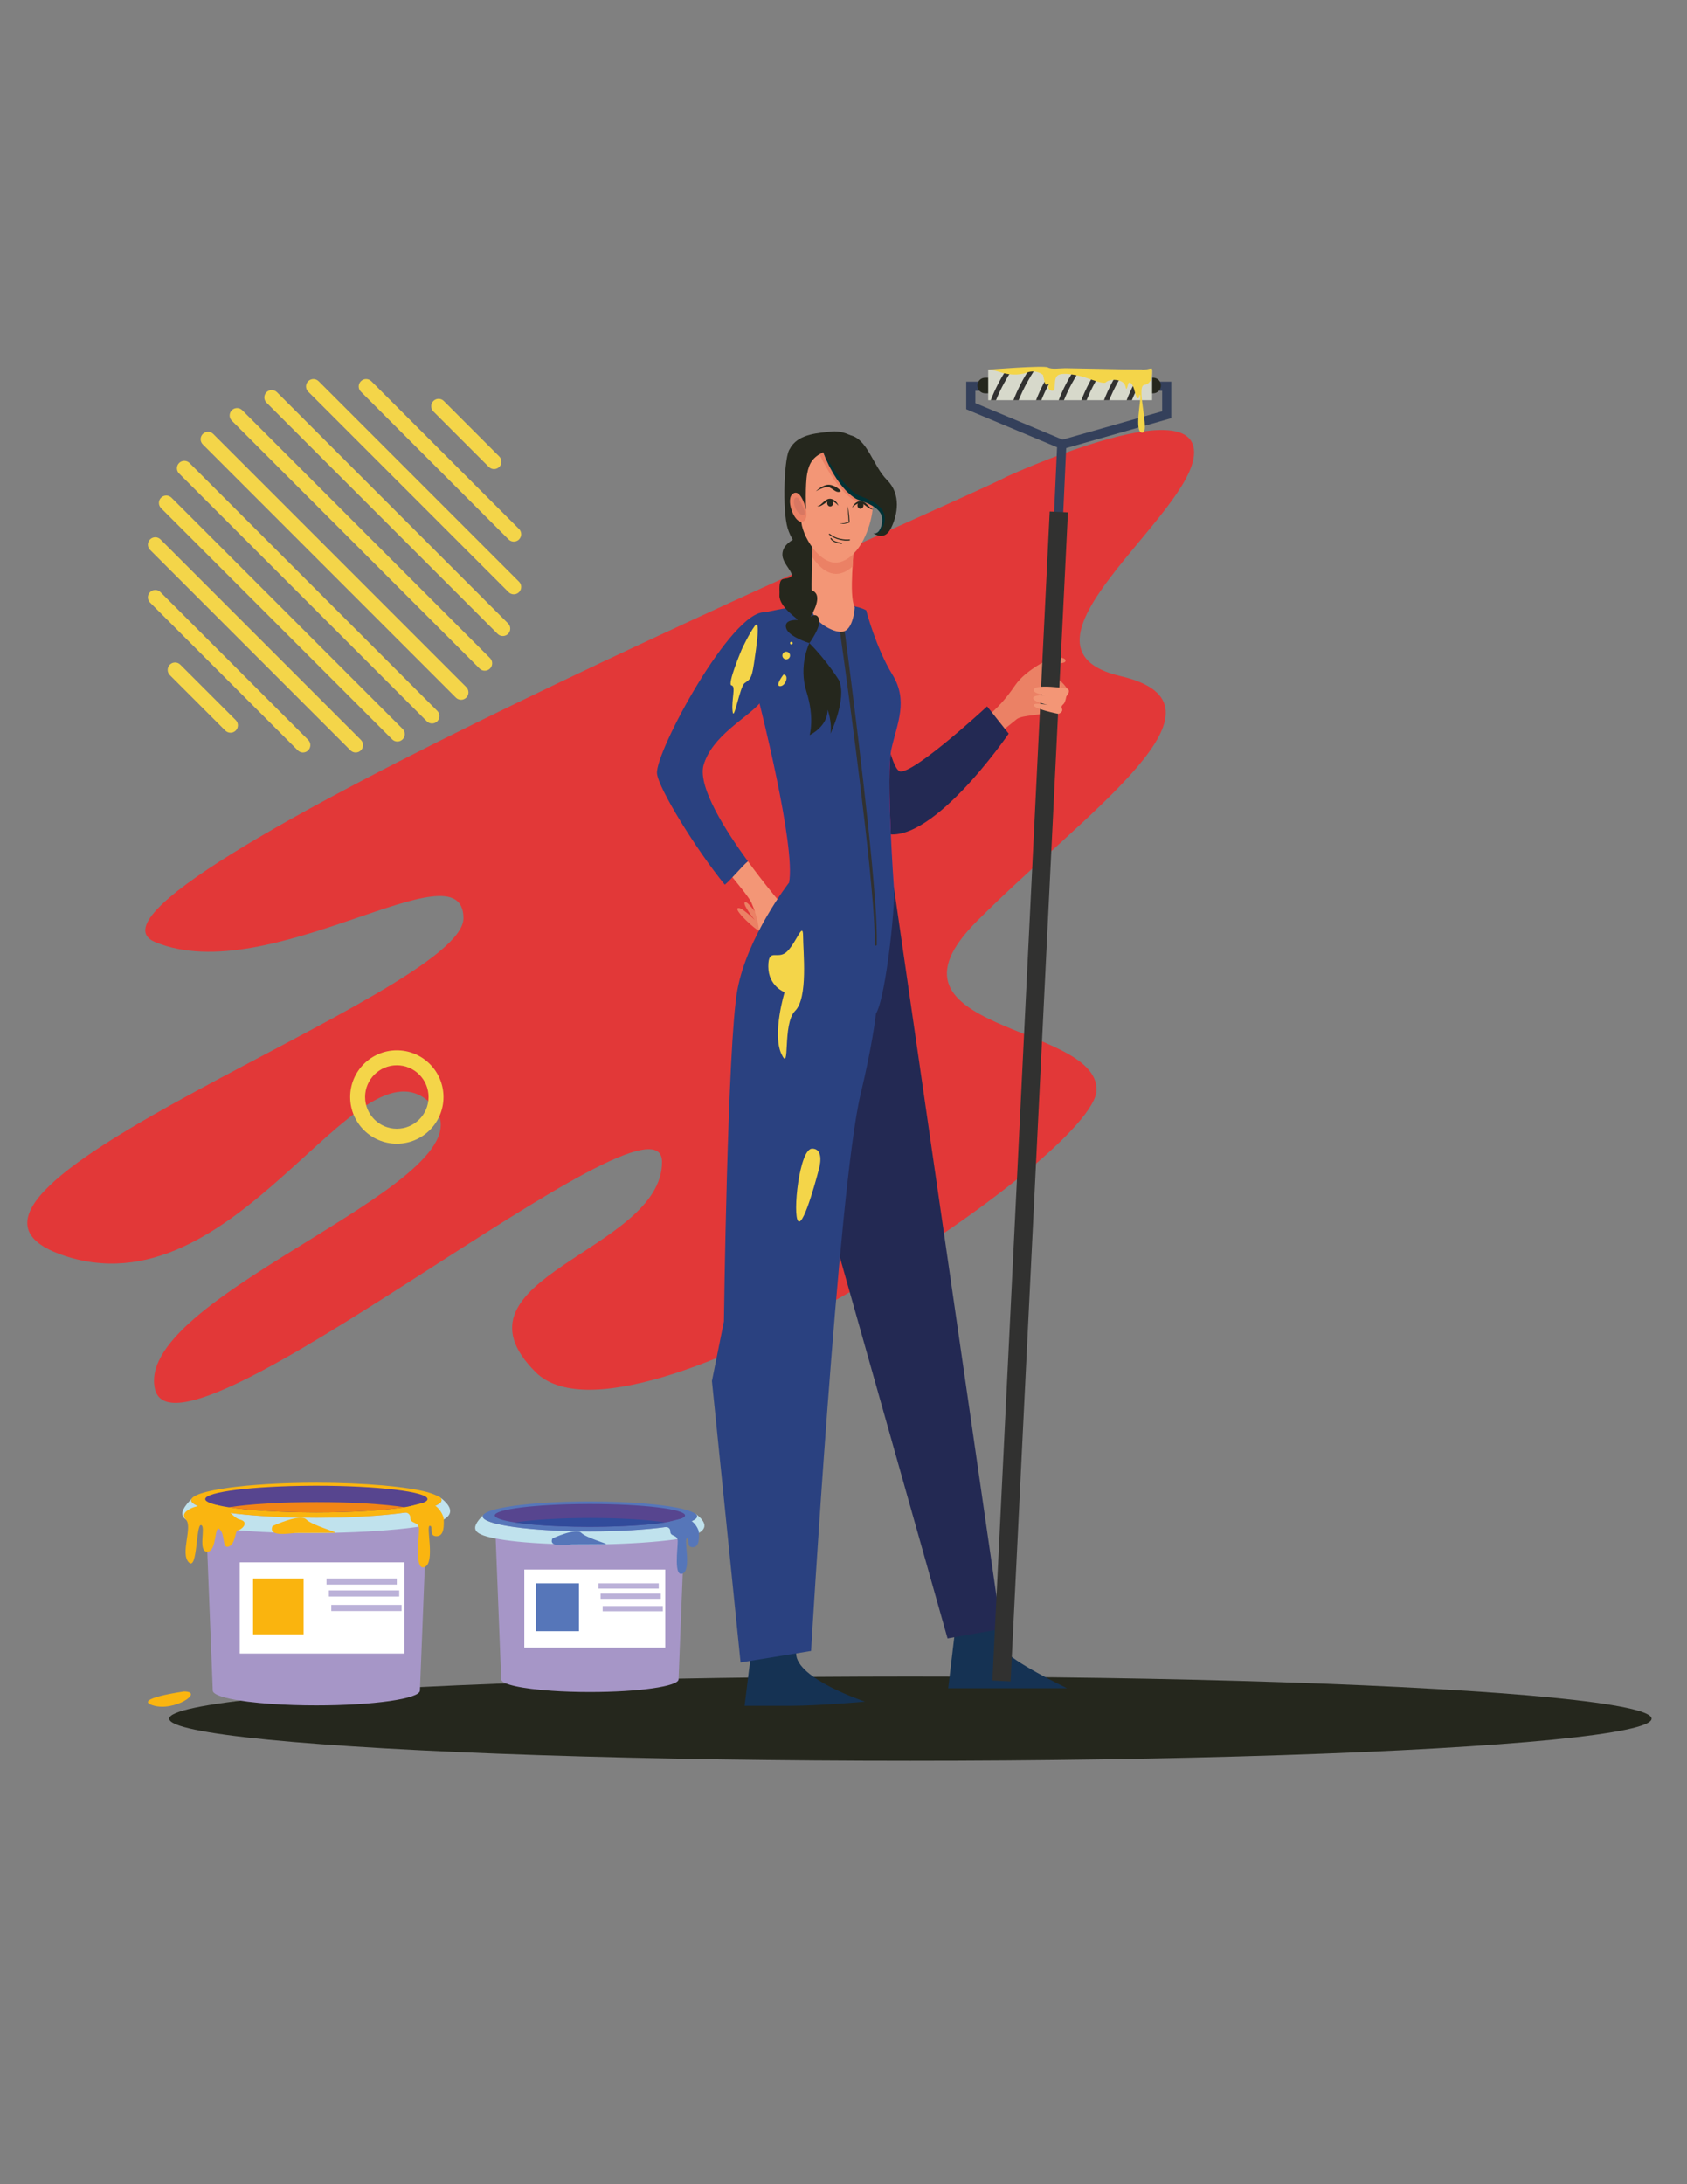 <?xml version="1.0" encoding="utf-8"?>
<!-- Generator: Adobe Illustrator 25.4.1, SVG Export Plug-In . SVG Version: 6.00 Build 0)  -->
<svg version="1.1" id="Layer_1" xmlns="http://www.w3.org/2000/svg" xmlns:xlink="http://www.w3.org/1999/xlink" x="0px" y="0px"
	 viewBox="0 0 612 792" style="enable-background:new 0 0 612 792;" xml:space="preserve">
<rect x="0" y="0" width="612" height="792" fill="#808080" stroke="none"/>
<style type="text/css">
	.st0{fill:#E23838;}
	.st1{fill:#34405B;}
	.st2{fill:#25271D;}
	.st3{fill:#D7D9CB;}
	.st4{fill:#313130;}
	.st5{fill:#F4D549;}
	.st6{fill:#EB8165;}
	.st7{fill:#F39676;}
	.st8{fill:#153253;}
	.st9{fill:#A696C7;}
	.st10{fill:#C0E2ED;}
	.st11{fill:#FAB510;}
	.st12{fill:#57458F;}
	.st13{fill:#F18516;}
	.st14{fill:#FFFFFF;}
	.st15{fill:#BBB1D8;}
	.st16{fill:#FAB40E;}
	.st17{fill:#5676B9;}
	.st18{fill:#314B9B;}
	.st19{fill:#232953;}
	.st20{fill:#2A4180;}
	.st21{fill:#E71A84;}
	.st22{fill:#EC5F5D;}
	.st23{fill:#D87762;}
	.st24{fill:#013236;}
</style>
<g>
	<path class="st0" d="M365.35,172.76c-19.02,10.3-350.57,151.6-309.06,168.84c41.51,17.24,111.84-36.22,111.84-8.63
		c0,27.6-209.94,98.9-146.17,121.88c63.77,22.97,107.65-81.4,134.41-54.64C183.12,426.97,49,468.63,56.15,503.4
		c7.15,34.76,184.02-114.42,184.02-82.07c0,32.35-80.06,42.01-45.9,76.18c34.17,34.16,203.54-78.19,203.54-102.39
		c0-24.2-83.59-20.93-43.34-61.18c40.25-40.25,96.79-78.37,51.96-88.8c-44.83-10.43,26.75-58.61,26.75-81.07
		C433.18,141.58,365.35,172.76,365.35,172.76z"/>
	<g>
		<path class="st1" d="M424.9,138.39h-74.38v10l32.96,13.79l-1.44,31.5l3.31,0.15l1.43-31.35l38.12-10.84V138.39z M421.59,149.14
			l-36.13,10.27l-31.62-13.23v-4.48h67.76V149.14z"/>
		<path class="st2" d="M418.32,142.63h-60.91c-1.57,0-2.84-1.27-2.84-2.84l0,0c0-1.57,1.27-2.84,2.84-2.84h60.91
			c1.57,0,2.84,1.27,2.84,2.84v0C421.16,141.36,419.89,142.63,418.32,142.63z"/>
		<rect x="358.5" y="134.04" class="st3" width="59.45" height="11.07"/>
		<g>
			<path class="st4" d="M365.06,134.04c-1.92,3.02-4.01,6.83-5.63,11.07h1.91c1.72-4.3,3.92-8.13,5.84-11.07H365.06z"/>
			<path class="st4" d="M373.28,134.04c-1.92,3.02-4.01,6.83-5.63,11.07h1.9c1.72-4.3,3.92-8.13,5.84-11.07H373.28z"/>
			<path class="st4" d="M381.49,134.04c-1.92,3.02-4.01,6.83-5.63,11.07h1.91c1.72-4.3,3.92-8.13,5.84-11.07H381.49z"/>
			<path class="st4" d="M389.7,134.04c-1.92,3.02-4.01,6.83-5.63,11.07h1.91c1.72-4.3,3.92-8.13,5.84-11.07H389.7z"/>
			<path class="st4" d="M397.92,134.04c-1.92,3.02-4.01,6.83-5.63,11.07h1.91c1.71-4.3,3.92-8.13,5.84-11.07H397.92z"/>
			<path class="st4" d="M406.13,134.04c-1.92,3.02-4.01,6.83-5.63,11.07h1.9c1.72-4.3,3.92-8.13,5.84-11.07H406.13z"/>
			<path class="st4" d="M414.35,134.04c-1.92,3.02-4.01,6.83-5.63,11.07h1.9c1.72-4.3,3.92-8.13,5.84-11.07H414.35z"/>
		</g>
		<g>
			<path class="st5" d="M358.14,134.04h0.29C358.23,134.03,358.14,134.04,358.14,134.04z"/>
			<path class="st5" d="M415.11,139.57c3.2-0.44,2.84-4.59,2.84-5.54c0-0.95-0.73,0-3.61,0c-2.88,0-25.83-0.51-27.87-0.51
				c-2.04,0-4.99,0.51-6.34-0.29c-1.35-0.8-21.64,0.8-21.64,0.8h-0.08c0.58,0.02,2.05,0.14,4.3,0.87c2.98,0.97,6.56,1.38,9.9,0.17
				c3.35-1.21,5.76,0.85,5.76,0.85s0.52,2.52,0.8,3.28c0.28,0.76,1.45-0.2,1.45-0.2s-1.16,2.25,0.96,2.67
				c2.12,0.43-0.15-5.1,2.84-5.9c2.99-0.8,8.82,0.95,8.82,0.95c3.64,1.24,7.21,2.62,7.94,1.89c0.73-0.73,3-1.35,5.32-0.44
				c2.32,0.92,1.72,3.25,2.2,2.77c0.48-0.48,0.39-3.17,1.66-1.9c1.28,1.28,1.29,4.32,2.21,5.25c0.93,0.93,0.63-2.19,1.07-0.87
				c0.44,1.31-2.33,13.48,0.73,13.48C417.44,156.91,411.91,140.01,415.11,139.57z"/>
		</g>
		<g>
			<g>
				<g>
					<path class="st5" d="M184.5,195.6l-53.58-53.58c-1.05-1.05-1.05-2.74,0-3.79l0,0c1.05-1.05,2.74-1.05,3.79,0l53.58,53.58
						c1.05,1.05,1.05,2.74,0,3.79l0,0C187.24,196.65,185.55,196.65,184.5,195.6z"/>
				</g>
				<g>
					<path class="st5" d="M177.33,169.31l-20.11-20.11c-1.05-1.05-1.05-2.74,0-3.79l0,0c1.05-1.05,2.74-1.05,3.79,0l20.11,20.11
						c1.05,1.05,1.05,2.74,0,3.79l0,0C180.07,170.36,178.38,170.36,177.33,169.31z"/>
				</g>
				<g>
					<path class="st5" d="M184.5,214.72l-72.7-72.7c-1.05-1.05-1.05-2.74,0-3.79l0,0c1.05-1.05,2.74-1.05,3.79,0l72.7,72.7
						c1.05,1.05,1.05,2.74,0,3.79l0,0C187.24,215.77,185.55,215.77,184.5,214.72z"/>
				</g>
				<g>
					<path class="st5" d="M180.52,229.85l-83.84-83.84c-1.05-1.05-1.05-2.74,0-3.79l0,0c1.05-1.05,2.74-1.05,3.79,0l83.84,83.84
						c1.05,1.05,1.05,2.74,0,3.79l0,0C183.26,230.89,181.56,230.89,180.52,229.85z"/>
				</g>
				<g>
					<path class="st5" d="M173.97,242.42l-89.87-89.87c-1.05-1.05-1.05-2.74,0-3.79l0,0c1.05-1.05,2.74-1.05,3.79,0l89.87,89.87
						c1.05,1.05,1.05,2.74,0,3.79l0,0C176.71,243.47,175.02,243.47,173.97,242.42z"/>
				</g>
				<g>
					<path class="st5" d="M165.37,252.95l-91.8-91.8c-1.05-1.05-1.05-2.74,0-3.79l0,0c1.05-1.05,2.74-1.05,3.79,0l91.8,91.8
						c1.05,1.05,1.05,2.74,0,3.79l0,0C168.11,254,166.42,254,165.37,252.95z"/>
				</g>
				<g>
					<path class="st5" d="M154.84,261.55l-89.87-89.87c-1.05-1.05-1.05-2.74,0-3.79l0,0c1.05-1.05,2.74-1.05,3.79,0l89.87,89.87
						c1.05,1.05,1.05,2.74,0,3.79l0,0C157.58,262.6,155.89,262.6,154.84,261.55z"/>
				</g>
				<g>
					<path class="st5" d="M142.27,268.1l-83.84-83.84c-1.05-1.05-1.05-2.74,0-3.79l0,0c1.05-1.05,2.74-1.05,3.79,0l83.84,83.84
						c1.05,1.05,1.05,2.74,0,3.79l0,0C145.01,269.14,143.31,269.14,142.27,268.1z"/>
				</g>
				<g>
					<path class="st5" d="M127.14,272.08l-72.7-72.7c-1.05-1.05-1.05-2.74,0-3.79l0,0c1.05-1.04,2.74-1.04,3.78,0l72.7,72.7
						c1.05,1.05,1.05,2.74,0,3.79l0,0C129.88,273.13,128.18,273.13,127.14,272.08z"/>
				</g>
				<g>
					<path class="st5" d="M108.02,272.08l-53.58-53.58c-1.05-1.05-1.05-2.74,0-3.79l0,0c1.05-1.05,2.74-1.05,3.78,0l53.58,53.58
						c1.05,1.05,1.05,2.74,0,3.79l0,0C110.76,273.13,109.07,273.13,108.02,272.08z"/>
				</g>
				<g>
					<path class="st5" d="M81.73,264.91L61.62,244.8c-1.05-1.05-1.05-2.74,0-3.79l0,0c1.04-1.05,2.74-1.05,3.79,0l20.11,20.11
						c1.05,1.05,1.05,2.74,0,3.79l0,0C84.47,265.96,82.78,265.96,81.73,264.91z"/>
				</g>
			</g>
			<path class="st5" d="M143.96,386.27c6.35,0,11.51,5.16,11.51,11.51c0,6.35-5.16,11.51-11.51,11.51s-11.51-5.16-11.51-11.51
				C132.45,391.43,137.61,386.27,143.96,386.27L143.96,386.27z M143.96,380.85c-9.35,0-16.93,7.58-16.93,16.93
				c0,9.35,7.58,16.93,16.93,16.93c9.35,0,16.93-7.58,16.93-16.93C160.88,388.43,153.31,380.85,143.96,380.85L143.96,380.85z"/>
			<path class="st6" d="M275.61,332.79c-0.47-0.47-4.55-6.48-5.42-5.6c-0.87,0.87,3.61,6.41,3.61,6.41s-5.2-5.26-6.23-4.23
				c-1.03,1.03,6.95,8.13,7.79,8.13C276.21,337.5,275.61,332.79,275.61,332.79z"/>
			<path class="st7" d="M282.66,326.85c-0.07-0.13-3.14-3.73-7.2-9.01c-1.3-1.69-2.71-3.56-4.15-5.54c-2,1.68-3.89,3.66-6,5.32
				c1.71,2.09,3.26,4.01,4.54,5.64l0,0c1.41,1.84,2.39,3.25,2.74,4.05c2.43,5.44,2.78,10.18,2.78,10.18s4.92-0.17,6.02-1.27
				c1.1-1.1,0.23-2.78,1.85-4.4C284.86,330.21,282.66,326.85,282.66,326.85z"/>
			<g>
				<ellipse class="st2" cx="330.27" cy="623.2" rx="268.88" ry="15.28"/>
				<path class="st8" d="M272.71,597.52l-2.59,21.01c0,0,5.75,0,16.38,0c10.63,0,27.3-1.51,27.3-1.51s-24.99-8.29-24.99-17.47
					c0-9.18,0-9.18,0-9.18L272.71,597.52z"/>
				<path class="st8" d="M364.55,598.23c-1.42-3.74-5.34-11.6-5.34-11.6l-12.64,3.74l-2.59,21.8c0,0,37.36,0,43.11,0
					C387.09,612.17,365.97,601.96,364.55,598.23z"/>
				<g>
					<path class="st9" d="M154.53,557.27c0,0-2.19,55.62-2.19,55.73c0,2.97-16.82,5.38-37.58,5.38c-5.77,0-11.23-0.19-16.11-0.52
						C85.96,617,77.19,615.15,77.19,613c0-0.11-2.73-69.25-2.74-69.38h80.64L154.53,557.27z"/>
					<path class="st10" d="M150.63,553.78c-15.86,2.17-43.55,2.87-63.38,1.18c-3.89-0.33-7.47-0.75-10.61-1.27
						c-11.57-1.92-13-4.22-7.08-10.27c-0.12,0.19-0.19,0.38-0.19,0.57c0,2.26,8.42,4.24,21.1,5.37c7.02,0.62,15.36,0.98,24.3,0.98
						c25.08,0,45.4-2.84,45.4-6.35c0-0.41-0.28-0.81-0.8-1.19h0.07C169.82,550.48,156.69,552.95,150.63,553.78z"/>
					<path class="st11" d="M69.36,544c0,3.51,20.33,6.35,45.4,6.35c25.07,0,45.4-2.84,45.4-6.35c0-0.49-0.1-0.81-0.84-1.26
						c-1.26-0.66-2.6-1.17-4.08-1.62c-7.5-2.06-22.81-3.47-40.48-3.47C89.69,537.65,69.36,540.49,69.36,544z"/>
					<path class="st12" d="M155.09,543.58c0,1.11-3.13,2.13-8.39,2.95c-7.37,1.15-18.94,1.88-31.93,1.88c-0.59,0-1.18,0-1.76-0.01
						c-12.19-0.06-22.96-0.77-30.01-1.85c-5.35-0.82-8.54-1.85-8.54-2.97c0-2.6,17.1-4.72,38.55-4.83c0.59,0,1.17-0.01,1.76-0.01
						C137.03,538.74,155.09,540.91,155.09,543.58z"/>
					<path class="st13" d="M146.7,546.53c-2.3,0.36-5.01,0.67-8.05,0.94h0c-6.68,0.59-14.94,0.94-23.88,0.94
						c-8.9,0-17.12-0.34-23.79-0.93c-3-0.27-5.69-0.58-7.98-0.93c7.37-1.15,18.93-1.88,31.93-1.88
						C127.83,544.67,139.32,545.4,146.7,546.53z"/>
					<rect x="86.98" y="566.51" class="st14" width="59.71" height="33.08"/>
					<rect x="118.44" y="572.35" class="st15" width="25.51" height="2.23"/>
					<rect x="119.31" y="576.68" class="st15" width="25.51" height="2.23"/>
					<rect x="120.18" y="581.94" class="st15" width="25.51" height="2.23"/>
					<path class="st11" d="M70.26,546.54c0,0-5.43,1.84-2.84,4.44c2.6,2.6-2.15,12.32,1.07,15.53c3.22,3.21,2.55-13.91,4.45-13.52
						c1.9,0.39-1.34,9.65,2.26,9.65c3.61,0,2.46-10.15,4.54-8.07c2.08,2.08,0.75,7.13,3.26,6.2c2.5-0.93,2.3-5.97,3.28-5.89
						c0.97,0.09,4.62-2.91,0.72-3.9C83.08,549.99,82.34,542.91,70.26,546.54z"/>
					<path class="st11" d="M98.87,553.34c0,0,9.97-4.65,12.26-2.36c2.29,2.29,12.33,4.82,10.22,4.82c-2.11,0-12.64,0.1-14.13,0.07
						C105.74,555.85,97.02,557.61,98.87,553.34z"/>
					<path class="st11" d="M145.69,548.41c0,0,3.16-0.5,3.16,1.93c0,2.43,3.16,1.11,3.16,4.22c0,3.12-1.76,15.31,2.09,13.63
						c3.85-1.67,0.32-14.92,1.81-14.92c1.49,0-0.56,3.77,2.42,3.77c2.97,0,2.66-4.16,2.66-6.07c0-1.92-3.13-7.17-7.64-5.99
						C148.83,546.17,145.69,546.65,145.69,548.41z"/>
					<path class="st11" d="M66.72,613.34c0,0-18.92,2.65-11.22,5.04C63.2,620.78,74.33,613.34,66.72,613.34z"/>
					<rect x="91.81" y="572.35" class="st16" width="18.32" height="20.26"/>
				</g>
				<g>
					<path class="st9" d="M248.04,561.22c0,0-1.87,47.62-1.87,47.71c0,2.54-14.4,4.61-32.17,4.61c-4.94,0-9.62-0.16-13.79-0.45
						c-10.87-0.74-18.38-2.33-18.38-4.16c0-0.1-2.34-59.28-2.34-59.4h69.03L248.04,561.22z"/>
					<path class="st10" d="M244.7,558.23c-13.58,1.86-37.28,2.46-54.26,1.01c-3.33-0.28-6.4-0.64-9.08-1.09
						c-9.91-1.64-11.13-3.62-6.07-8.79c-0.11,0.16-0.16,0.32-0.16,0.49c0,1.93,7.21,3.63,18.07,4.59c6.01,0.53,13.15,0.84,20.8,0.84
						c21.47,0,38.87-2.43,38.87-5.44c0-0.35-0.24-0.69-0.69-1.02h0.06C261.13,555.41,249.89,557.52,244.7,558.23z"/>
					<path class="st17" d="M175.12,549.86c0,3,17.4,5.44,38.87,5.44c21.47,0,38.87-2.43,38.87-5.44c0-0.42-0.09-0.69-0.72-1.08
						c-1.07-0.57-2.22-1.01-3.49-1.38c-6.42-1.76-19.53-2.97-34.66-2.97C192.53,544.42,175.12,546.85,175.12,549.86z"/>
					<path class="st12" d="M248.52,549.5c0,0.95-2.68,1.83-7.18,2.53c-6.31,0.98-16.21,1.61-27.34,1.61c-0.51,0-1.01,0-1.51-0.01
						c-10.43-0.05-19.66-0.66-25.69-1.59c-4.58-0.7-7.31-1.59-7.31-2.55c0-2.23,14.64-4.04,33.01-4.13c0.5,0,1.01-0.01,1.51-0.01
						C233.06,545.36,248.52,547.21,248.52,549.5z"/>
					<path class="st18" d="M241.33,552.02c-1.97,0.31-4.29,0.58-6.9,0.81h0c-5.72,0.5-12.79,0.8-20.44,0.8
						c-7.62,0-14.66-0.3-20.37-0.8c-2.57-0.23-4.87-0.49-6.83-0.79c6.31-0.98,16.21-1.61,27.34-1.61
						C225.18,550.43,235.02,551.05,241.33,552.02z"/>
					<rect x="190.21" y="569.13" class="st14" width="51.12" height="28.32"/>
					<rect x="217.14" y="574.13" class="st15" width="21.84" height="1.91"/>
					<rect x="217.89" y="577.84" class="st15" width="21.84" height="1.91"/>
					<rect x="218.63" y="582.34" class="st15" width="21.84" height="1.91"/>
					<path class="st17" d="M200.39,557.85c0,0,8.53-3.98,10.5-2.02c1.96,1.96,10.56,4.13,8.75,4.13c-1.8,0-10.82,0.08-12.09,0.06
						C206.27,560,198.8,561.51,200.39,557.85z"/>
					<path class="st17" d="M240.47,553.64c0,0,2.7-0.43,2.7,1.66c0,2.08,2.7,0.95,2.7,3.61c0,2.67-1.5,13.11,1.79,11.67
						c3.3-1.43,0.27-12.78,1.55-12.78c1.27,0-0.48,3.23,2.07,3.23c2.54,0,2.28-3.56,2.28-5.2c0-1.64-2.68-6.14-6.54-5.13
						C243.16,551.71,240.47,552.12,240.47,553.64z"/>
					<rect x="194.35" y="574.13" class="st17" width="15.68" height="17.35"/>
				</g>
				<g>
					<polygon class="st19" points="324.28,321.72 363.22,590.66 343.75,594.1 292.59,413.06 303.38,318.33 					"/>
					<path class="st20" d="M286.25,320.05c0,0-15.18,19.43-18.76,38.98c-3.59,19.54-4.87,120.12-4.87,120.12l-4.35,21.62
						l10.39,102.05l25.58-4.17c0,0,9.86-167.79,17.92-201.7c8.07-33.91,6.06-41.96,6.06-41.96l-1.22-30.4L286.25,320.05z"/>
					<path class="st5" d="M297.11,423.83c0,0,2.17-7.33-2.49-7.33c-4.66,0-7.17,24.17-5.04,26.29
						C291.71,444.92,297.11,423.83,297.11,423.83z"/>
					<path class="st5" d="M284.63,359.79c0,0-4.56,15.04-1.16,22.36c3.39,7.33,0.21-10.83,4.98-15.6
						c4.77-4.77,2.89-21.47,2.89-27.08c0-5.6-2.33,2.09-5.75,5.5c-3.41,3.41-6.87-1.64-6.87,5.48
						C278.73,357.59,284.63,359.79,284.63,359.79z"/>
					<g>
						<path class="st6" d="M368.27,248.49c3.99-5.87,13.35-9.98,13.35-9.98c1.01-0.48,5.11-0.21,4.93,1.08
							c-0.19,1.3-2.73,0.31-4.86,2.48c-2.13,2.17-0.73,2.75,0.28,2.89c1.01,0.15,5.53,4.19,5.33,5.55c-0.2,1.36-0.99,1.32-1.2,2.78
							c-0.21,1.46-1.92,3.03-4.92,4.62c-3,1.59-10.23,1.29-12.27,2.82c-0.39,0.29-3.52,2.81-6.6,5.3c-1.69-1.85-4.13-3.34-4.21-6.22
							C361.66,256.96,364.92,253.42,368.27,248.49z"/>
						<g>
							
								<rect x="161.57" y="394.47" transform="matrix(0.049 -0.999 0.999 0.049 -41.983 751.445)" class="st4" width="424.32" height="6.62"/>
						</g>
						<path class="st7" d="M387.18,249.68c0,0-11.85-1.86-12.19,0.45c-0.33,2.3,10.92,2.49,10.92,2.49s-10.82-1.46-11.09,0.43
							c-0.27,1.89,8.96,3.24,8.96,3.24s-8.97-1.99-8.78-0.58c0.2,1.42,8.93,3.15,8.93,3.15s1.92-0.55,1.31-1.93
							c-0.44-1.01,0.33-1.28,0.75-1.84c0.42-0.56,0.71-1.84,0.79-2.37C386.85,252.21,388.69,250.65,387.18,249.68z"/>
						<g>
							<path class="st19" d="M314.21,221.3c0,0,6.7,58.45,12.54,58.45c5.84,0,31.35-23.61,31.35-23.61l7.83,9.89
								c0,0-29.6,43.28-46.55,35.66c-16.96-7.62-15.98-61.65-15.98-61.65L314.21,221.3z"/>
							<path class="st21" d="M314.21,223.39c0,0-8.5-6.54-37.27-0.04c-0.78,0.18-1.5,31.4-1.5,31.4s13.35,52.26,10.81,65.3
								c0,0,15.26,12.88,38.03,1.67c0,0-2.96-41.04-0.89-50.18c2.07-9.14,6.2-17.43,0.34-26.92
								C317.86,235.13,314.21,223.39,314.21,223.39z"/>
							<path class="st20" d="M314.21,221.3c0,0-8.5-5.63-37.27,0.86c-0.78,0.18-1.5,32.58-1.5,32.58s13.35,52.26,10.81,65.3
								c0,0,15.2,50.65,30.57,48.38c3.98-0.59,8.24-41.34,7.46-46.72c0,0-2.96-41.04-0.89-50.18c2.07-9.14,6.2-17.43,0.34-26.92
								C317.86,235.13,314.21,221.3,314.21,221.3z"/>
							<path class="st20" d="M255.15,277.75c2.79-12.32,19.02-19.34,21.8-25.42c2.85-6.25,0.53-30.31,0.53-30.31
								c-12.07-0.81-39.84,50.67-39.14,58.43c0.49,5.42,14.32,27.78,24.6,40.35c2.11-1.66,6.36-6.82,8.36-8.5
								C262.96,300.86,253.37,285.6,255.15,277.75z"/>
							<path class="st20" d="M277.48,222.02c0.43,5.29,0.24,11.73,0.34,17.13c0.09,9.53-0.48,12.53-2.59,14.92
								c-4.88,5.66-17.95,12.57-20.09,23.68c3.04-11.01,15.68-17.14,20.78-23.08c1.93-2.22,2.3-4.59,2.54-7.6
								C278.98,240.03,278.56,229.1,277.48,222.02z"/>
							<path class="st4" d="M306.11,226.43c2.55,19.29,4.95,38.59,7.17,57.92c1.09,9.66,2.16,19.33,3.06,29.02
								c0.85,9.69,1.83,19.38,1.75,29.16c0,0.21-0.17,0.37-0.38,0.37c-0.21,0-0.37-0.17-0.37-0.37v-0.03
								c-0.01-9.67-1.06-19.37-1.99-29.04c-0.98-9.67-2.13-19.32-3.3-28.97c-2.37-19.3-4.94-38.57-7.65-57.82
								c-0.07-0.47,0.26-0.91,0.73-0.98c0.47-0.07,0.91,0.26,0.98,0.73L306.11,226.43z"/>
							<path class="st5" d="M269.11,235.43c0,0-5.45,12.84-3.74,13.1c1.71,0.25-0.09,5.08,0.39,9.36c0.48,4.28,2.55-8.83,4.38-10.19
								c1.83-1.36,2.52-1.29,3.38-7.11c0.87-5.83,2.48-16.63,0.29-13.61C271.61,229.99,269.11,235.43,269.11,235.43z"/>
							<path class="st5" d="M284.22,244.61c0,0-3.26,4.2-1.2,4.2C285.08,248.8,286.37,244.61,284.22,244.61z"/>
							<path class="st5" d="M285.22,239.09L285.22,239.09c-0.76,0-1.39-0.62-1.39-1.39l0,0c0-0.76,0.62-1.39,1.39-1.39l0,0
								c0.76,0,1.39,0.62,1.39,1.39l0,0C286.61,238.46,285.98,239.09,285.22,239.09z"/>
							<path class="st5" d="M287.08,233.68L287.08,233.68c-0.26,0-0.48-0.21-0.48-0.48l0,0c0-0.26,0.22-0.48,0.48-0.48l0,0
								c0.26,0,0.48,0.21,0.48,0.48l0,0C287.56,233.46,287.35,233.68,287.08,233.68z"/>
							<path class="st22" d="M302.73,187.92c0,1.13-1.51,2.04-3.37,2.04c-1.86,0-3.37-0.91-3.37-2.04c0-1.13,1.51-2.04,3.37-2.04
								C301.22,185.87,302.73,186.79,302.73,187.92z"/>
							<path class="st22" d="M315.53,187.92c0,1.13-1.51,2.04-3.37,2.04c-1.86,0-3.37-0.91-3.37-2.04c0-1.13,1.51-2.04,3.37-2.04
								C314.02,185.87,315.53,186.79,315.53,187.92z"/>
							<path class="st2" d="M288.45,195.07c-0.77,0.76-4.62,2.39-4.62,6.01c0,3.62,5.1,7.14,2.74,8.27
								c-2.36,1.14-3.81-0.62-3.81,4.45c0,5.07,3.84,7.71,3.84,7.71s5.88,0.77,8.68-2.02c2.79-2.79-0.87-5.07,0.7-8.07
								c1.57-3,4.34-4.48,3.37-7.41c-0.43-1.3-2.31-3.77-4.63-5.49C291.84,196.37,288.45,195.07,288.45,195.07z"/>
							<path class="st2" d="M286.57,162.78c2.1-2.1,10.62-2.6,10.62-2.6h0.63c2.67-1.02,16.78,19.96,15,31.14
								c-1.78,11.19-3.05,10.04-11.06,11.44c-8.01,1.4-13.98-4.58-16.01-11.19C283.73,184.97,284.47,164.88,286.57,162.78z"/>
							<path class="st7" d="M309.52,198.57c0.57,0.57-1.74,17.09,0.55,21.66c0,0-0.42,8.36-4.51,8.85
								c-3.56,0.42-10.01-3.79-10.72-7.06c-0.95-4.39,0-26.31,0-26.31L309.52,198.57z"/>
							<path class="st6" d="M309.29,205.41c-5.43,4.91-10.55,2.68-14.67-3.48c0.09-3.1,0.22-6.04,0.22-6.21l14.68,2.86
								C309.76,198.81,309.5,201.73,309.29,205.41z"/>
							<path class="st7" d="M307.81,161.46c0,0,6.88,1.31,7.7,7.21c0.82,5.9,1.97,10.81,0.82,17.69
								c-1.15,6.88-5.24,16.05-11.96,17.52c-6.71,1.47-13.76-9.66-13.76-15.72c0-6.06-2.46-16.21,2.13-22.44
								C297.33,159.5,307.81,161.46,307.81,161.46z"/>
							<path class="st6" d="M307.81,161.46c0,0,6.88,1.31,7.7,7.21c0.74,5.35,1.75,9.88,1.08,15.81c-1.09-0.76-2.65-1.52-4.84-2.24
								c-7.51-2.47-14.22-16.99-14.5-17.6l-0.12-0.26l-0.02-0.28c-0.04-0.57,0.04-1.18,0.21-1.78
								C302.14,160.4,307.81,161.46,307.81,161.46z"/>
							<path class="st2" d="M292.41,184.72c0,0-2.62-3.03-3.93-4.34c-1.31-1.31-4.59-14.25-1.31-18.67
								c3.28-4.42,9.54-4.67,14.56-5.24c5.01-0.57,12.97,3.24,13.41,10.71c0,0-12.9-4.9-16.51-3.18c-3.6,1.72-5.08,3.77-5.81,7.78
								C292.08,175.79,292.41,184.72,292.41,184.72z"/>
							<path class="st6" d="M292.41,184.72c0,0-1.75-7.6-4.67-5.77c-2.92,1.84,0.22,10.26,2.93,10.26
								C293.4,189.21,292.41,184.72,292.41,184.72z"/>
							<path class="st23" d="M289.58,180.55c0,0,4.31,6.91,1.35,6.15C287.97,185.94,286.81,179.27,289.58,180.55z"/>
							<g>
								<path class="st2" d="M307.87,189.22c-0.18-1.88-0.31-3.77-0.29-5.66c0.42,2.4,0.52,4.15,0.66,5.9
									c-1,0.27-2.2,0.83-3.71,0.26C305.68,189.94,306.82,189.61,307.87,189.22z"/>
							</g>
							<path class="st2" d="M304.15,183.38c-0.34-1.08-1.27-2.12-2.53-2.46c-2.25-0.59-3.62,2.65-5.16,2.62
								c1.11,0.57,2.88-1.32,4.09-1.81c0.66-0.27,1.24-0.08,1.89,0.23C303.08,182.28,303.64,182.79,304.15,183.38z"/>
							<path class="st2" d="M300.08,182.41c0,0.68,0.49,1.24,1.09,1.24c0.6,0,1.09-0.55,1.09-1.24c0-0.68-0.49-1.24-1.09-1.24
								C300.57,181.17,300.08,181.72,300.08,182.41z"/>
							<path class="st2" d="M309.14,184.08c0.39-1.07,1.36-2.06,2.64-2.34c2.27-0.49,3.5,2.81,5.04,2.85
								c-1.13,0.51-2.81-1.45-4.01-1.99c-0.65-0.3-1.24-0.14-1.9,0.14C310.26,183.04,309.68,183.52,309.14,184.08z"/>
							<path class="st2" d="M313.25,183.29c-0.03,0.68-0.54,1.21-1.15,1.19c-0.6-0.03-1.07-0.6-1.04-1.28
								c0.03-0.68,0.54-1.21,1.15-1.19C312.82,182.04,313.28,182.61,313.25,183.29z"/>
							<path class="st2" d="M304.95,178.14c0.24-0.16-1.72-2.13-4.07-2.35c-2.35-0.22-4.89,2.35-4.89,2.35s3.46-2.07,4.93-1.4
								C302.37,177.41,303.59,179.02,304.95,178.14z"/>
							<g>
								<path class="st2" d="M308.19,195.96c0.25-0.04,0.19-0.42-0.06-0.38c-0.04,0-3.9,0.53-7.12-2.01
									c-0.2-0.15-0.43,0.14-0.24,0.3C302.96,195.59,306.07,196.28,308.19,195.96z"/>
							</g>
							<g>
								<path class="st2" d="M305.31,197.21c0.1,0,0.18-0.08,0.19-0.18c0.04-0.47-2.81-0.13-3.87-1.87
									c-0.13-0.22-0.46-0.02-0.33,0.2c0.98,1.6,3.87,1.84,3.99,1.84C305.3,197.21,305.3,197.21,305.31,197.21z"/>
							</g>
							<path class="st2" d="M308.44,157.82c6.31,1.39,8.21,11.09,13.37,16.25c5.16,5.16,3.85,12.61,1.39,17.52
								c-2.46,4.91-6.4,1.72-6.4,1.72s2.06,1.15,3.37-2.95c1.31-4.09-0.98-7.29-7.94-9.58c-6.96-2.29-13.59-16.79-13.59-16.79
								C298.46,161.17,302.14,156.43,308.44,157.82z"/>
							<path class="st24" d="M316.81,193.32c2.39,1.39,5.76-4.46,3.3-8.28c-1.79-2.96-5.71-4.2-8.84-5.5
								c-4.97-2.85-9.74-10.72-12.63-15.54c2.1,5.74,6.54,13.7,11.9,16.87l1.29,0.56c1.32,0.53,5.36,1.62,7.31,4.24
								c1.57,2.06,0.82,5.26-0.22,6.78C318.47,193.11,317.66,193.62,316.81,193.32z"/>
							<path class="st2" d="M287.08,212.87c0,0-4.32-1.38-4.32,3.1c0,4.48,7.41,8.83,6.52,8.83c-0.9,0-5.02-0.07-4.06,3.04
								c0.96,3.1,8.41,5.36,8.41,5.36s4.28-5.84,3.52-8.6c-0.76-2.76-3.12-0.97-3.12-0.97s3.76-5.81,1.96-8.46
								C294.18,212.53,287.08,212.87,287.08,212.87z"/>
							<path class="st2" d="M304.39,246.7c0,0-4.43-7.17-10.77-13.5c0,0-4.05,8.12-1.04,17.64c3.01,9.52,1.14,15.72,1.14,15.72
								s6.52-3,6.52-9.21c0,0,1.73,4.65,1.02,8.69C301.27,266.04,307.3,253.43,304.39,246.7z"/>
						</g>
					</g>
				</g>
			</g>
		</g>
	</g>
</g>
</svg>
